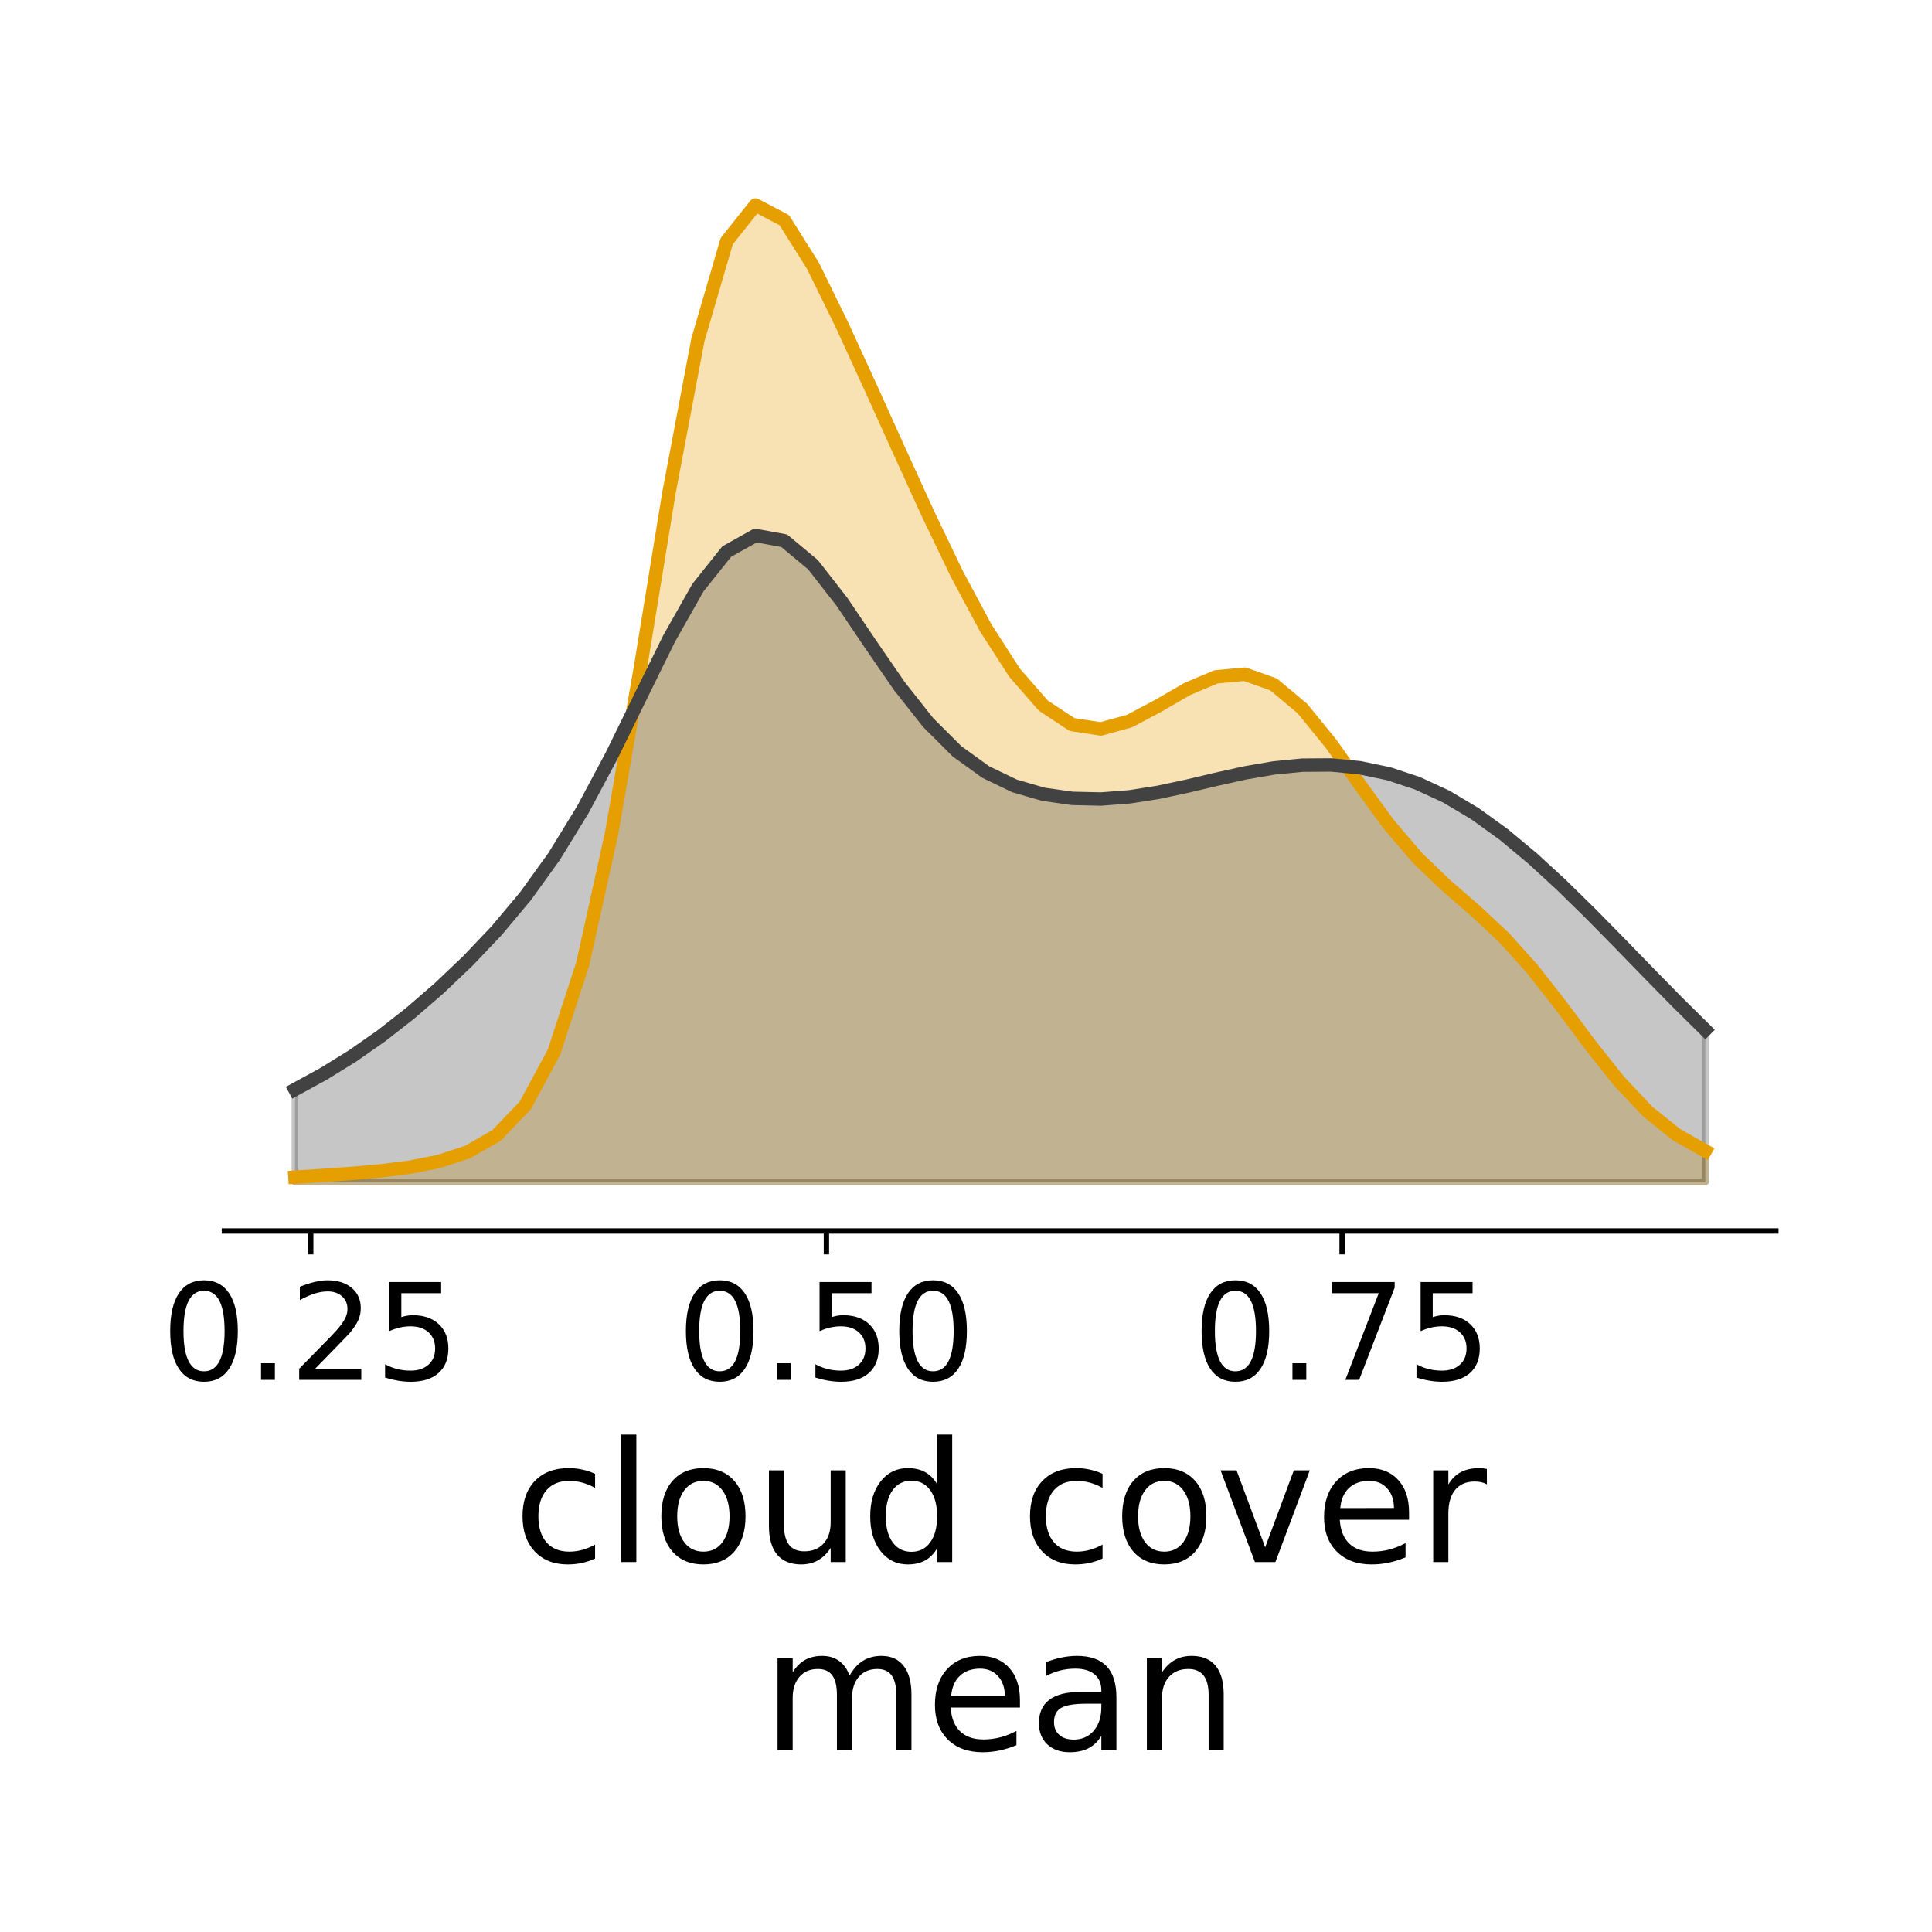 <?xml version="1.0" encoding="utf-8" standalone="no"?>
<!DOCTYPE svg PUBLIC "-//W3C//DTD SVG 1.1//EN"
  "http://www.w3.org/Graphics/SVG/1.1/DTD/svg11.dtd">
<!-- Created with matplotlib (http://matplotlib.org/) -->
<svg height="288pt" version="1.1" viewBox="0 0 288 288" width="288pt" xmlns="http://www.w3.org/2000/svg" xmlns:xlink="http://www.w3.org/1999/xlink">
 <defs>
  <style type="text/css">
*{stroke-linecap:butt;stroke-linejoin:round;}
  </style>
 </defs>
 <g id="figure_1">
  <g id="patch_1">
   <path d="M 0 288 
L 288 288 
L 288 0 
L 0 0 
z
" style="fill:#ffffff;"/>
  </g>
  <g id="axes_1">
   <g id="patch_2">
    <path d="M 33.455 183.496 
L 264.72 183.496 
L 264.72 23.28 
L 33.455 23.28 
z
" style="fill:#ffffff;"/>
   </g>
   <g id="PolyCollection_1">
    <defs>
     <path d="M 43.967 -111.787 
L 43.967 -112.521 
L 48.258 -112.79 
L 52.548 -113.091 
L 56.839 -113.471 
L 61.13 -114.017 
L 65.42 -114.867 
L 69.711 -116.272 
L 74.002 -118.736 
L 78.292 -123.206 
L 82.583 -131.164 
L 86.873 -144.337 
L 91.164 -163.75 
L 95.455 -188.413 
L 99.745 -214.684 
L 104.036 -237.341 
L 108.327 -252.051 
L 112.617 -257.437 
L 116.908 -255.183 
L 121.198 -248.368 
L 125.489 -239.605 
L 129.78 -230.25 
L 134.07 -220.754 
L 138.361 -211.355 
L 142.652 -202.418 
L 146.942 -194.4 
L 151.233 -187.731 
L 155.524 -182.816 
L 159.814 -179.991 
L 164.105 -179.338 
L 168.395 -180.518 
L 172.686 -182.803 
L 176.977 -185.289 
L 181.267 -187.1 
L 185.558 -187.499 
L 189.849 -185.974 
L 194.139 -182.385 
L 198.43 -177.115 
L 202.72 -171.025 
L 207.011 -165.129 
L 211.302 -160.104 
L 215.592 -155.992 
L 219.883 -152.275 
L 224.174 -148.26 
L 228.464 -143.5 
L 232.755 -138.016 
L 237.045 -132.257 
L 241.336 -126.849 
L 245.627 -122.304 
L 249.917 -118.852 
L 254.208 -116.436 
L 254.208 -111.787 
L 254.208 -111.787 
L 249.917 -111.787 
L 245.627 -111.787 
L 241.336 -111.787 
L 237.045 -111.787 
L 232.755 -111.787 
L 228.464 -111.787 
L 224.174 -111.787 
L 219.883 -111.787 
L 215.592 -111.787 
L 211.302 -111.787 
L 207.011 -111.787 
L 202.72 -111.787 
L 198.43 -111.787 
L 194.139 -111.787 
L 189.849 -111.787 
L 185.558 -111.787 
L 181.267 -111.787 
L 176.977 -111.787 
L 172.686 -111.787 
L 168.395 -111.787 
L 164.105 -111.787 
L 159.814 -111.787 
L 155.524 -111.787 
L 151.233 -111.787 
L 146.942 -111.787 
L 142.652 -111.787 
L 138.361 -111.787 
L 134.07 -111.787 
L 129.78 -111.787 
L 125.489 -111.787 
L 121.198 -111.787 
L 116.908 -111.787 
L 112.617 -111.787 
L 108.327 -111.787 
L 104.036 -111.787 
L 99.745 -111.787 
L 95.455 -111.787 
L 91.164 -111.787 
L 86.873 -111.787 
L 82.583 -111.787 
L 78.292 -111.787 
L 74.002 -111.787 
L 69.711 -111.787 
L 65.42 -111.787 
L 61.13 -111.787 
L 56.839 -111.787 
L 52.548 -111.787 
L 48.258 -111.787 
L 43.967 -111.787 
z
" id="mca4d4dc469" style="stroke:#e69f00;stroke-opacity:0.3;"/>
    </defs>
    <g clip-path="url(#p8d1d7f6e53)">
     <use style="fill:#e69f00;fill-opacity:0.3;stroke:#e69f00;stroke-opacity:0.3;" x="0" xlink:href="#mca4d4dc469" y="288"/>
    </g>
   </g>
   <g id="PolyCollection_2">
    <defs>
     <path d="M 43.967 -111.787 
L 43.967 -125.59 
L 48.258 -127.936 
L 52.548 -130.592 
L 56.839 -133.589 
L 61.13 -136.942 
L 65.42 -140.65 
L 69.711 -144.726 
L 74.002 -149.239 
L 78.292 -154.352 
L 82.583 -160.299 
L 86.873 -167.291 
L 91.164 -175.34 
L 95.455 -184.1 
L 99.745 -192.806 
L 104.036 -200.395 
L 108.327 -205.778 
L 112.617 -208.181 
L 116.908 -207.392 
L 121.198 -203.813 
L 125.489 -198.314 
L 129.78 -191.959 
L 134.07 -185.722 
L 138.361 -180.293 
L 142.652 -176.011 
L 146.942 -172.912 
L 151.233 -170.846 
L 155.524 -169.6 
L 159.814 -168.99 
L 164.105 -168.89 
L 168.395 -169.217 
L 172.686 -169.893 
L 176.977 -170.809 
L 181.267 -171.824 
L 185.558 -172.776 
L 189.849 -173.519 
L 194.139 -173.941 
L 198.43 -173.969 
L 202.72 -173.556 
L 207.011 -172.661 
L 211.302 -171.239 
L 215.592 -169.254 
L 219.883 -166.696 
L 224.174 -163.595 
L 228.464 -160.023 
L 232.755 -156.079 
L 237.045 -151.874 
L 241.336 -147.514 
L 245.627 -143.101 
L 249.917 -138.729 
L 254.208 -134.484 
L 254.208 -111.787 
L 254.208 -111.787 
L 249.917 -111.787 
L 245.627 -111.787 
L 241.336 -111.787 
L 237.045 -111.787 
L 232.755 -111.787 
L 228.464 -111.787 
L 224.174 -111.787 
L 219.883 -111.787 
L 215.592 -111.787 
L 211.302 -111.787 
L 207.011 -111.787 
L 202.72 -111.787 
L 198.43 -111.787 
L 194.139 -111.787 
L 189.849 -111.787 
L 185.558 -111.787 
L 181.267 -111.787 
L 176.977 -111.787 
L 172.686 -111.787 
L 168.395 -111.787 
L 164.105 -111.787 
L 159.814 -111.787 
L 155.524 -111.787 
L 151.233 -111.787 
L 146.942 -111.787 
L 142.652 -111.787 
L 138.361 -111.787 
L 134.07 -111.787 
L 129.78 -111.787 
L 125.489 -111.787 
L 121.198 -111.787 
L 116.908 -111.787 
L 112.617 -111.787 
L 108.327 -111.787 
L 104.036 -111.787 
L 99.745 -111.787 
L 95.455 -111.787 
L 91.164 -111.787 
L 86.873 -111.787 
L 82.583 -111.787 
L 78.292 -111.787 
L 74.002 -111.787 
L 69.711 -111.787 
L 65.42 -111.787 
L 61.13 -111.787 
L 56.839 -111.787 
L 52.548 -111.787 
L 48.258 -111.787 
L 43.967 -111.787 
z
" id="m13cca726a1" style="stroke:#424243;stroke-opacity:0.3;"/>
    </defs>
    <g clip-path="url(#p8d1d7f6e53)">
     <use style="fill:#424243;fill-opacity:0.3;stroke:#424243;stroke-opacity:0.3;" x="0" xlink:href="#m13cca726a1" y="288"/>
    </g>
   </g>
   <g id="matplotlib.axis_1">
    <g id="xtick_1">
     <g id="line2d_1">
      <defs>
       <path d="M 0 0 
L 0 3.5 
" id="mfd1d0cd788" style="stroke:#000000;stroke-width:0.8;"/>
      </defs>
      <g>
       <use style="stroke:#000000;stroke-width:0.8;" x="46.319" xlink:href="#mfd1d0cd788" y="183.496"/>
      </g>
     </g>
     <g id="text_1">
      <!-- 0.25 -->
      <defs>
       <path d="M 31.781 66.406 
Q 24.172 66.406 20.328 58.906 
Q 16.5 51.422 16.5 36.375 
Q 16.5 21.391 20.328 13.891 
Q 24.172 6.391 31.781 6.391 
Q 39.453 6.391 43.281 13.891 
Q 47.125 21.391 47.125 36.375 
Q 47.125 51.422 43.281 58.906 
Q 39.453 66.406 31.781 66.406 
z
M 31.781 74.219 
Q 44.047 74.219 50.516 64.516 
Q 56.984 54.828 56.984 36.375 
Q 56.984 17.969 50.516 8.266 
Q 44.047 -1.422 31.781 -1.422 
Q 19.531 -1.422 13.062 8.266 
Q 6.594 17.969 6.594 36.375 
Q 6.594 54.828 13.062 64.516 
Q 19.531 74.219 31.781 74.219 
z
" id="DejaVuSans-30"/>
       <path d="M 10.688 12.406 
L 21 12.406 
L 21 0 
L 10.688 0 
z
" id="DejaVuSans-2e"/>
       <path d="M 19.188 8.297 
L 53.609 8.297 
L 53.609 0 
L 7.328 0 
L 7.328 8.297 
Q 12.938 14.109 22.625 23.891 
Q 32.328 33.688 34.812 36.531 
Q 39.547 41.844 41.422 45.531 
Q 43.312 49.219 43.312 52.781 
Q 43.312 58.594 39.234 62.25 
Q 35.156 65.922 28.609 65.922 
Q 23.969 65.922 18.812 64.312 
Q 13.672 62.703 7.812 59.422 
L 7.812 69.391 
Q 13.766 71.781 18.938 73 
Q 24.125 74.219 28.422 74.219 
Q 39.75 74.219 46.484 68.547 
Q 53.219 62.891 53.219 53.422 
Q 53.219 48.922 51.531 44.891 
Q 49.859 40.875 45.406 35.406 
Q 44.188 33.984 37.641 27.219 
Q 31.109 20.453 19.188 8.297 
z
" id="DejaVuSans-32"/>
       <path d="M 10.797 72.906 
L 49.516 72.906 
L 49.516 64.594 
L 19.828 64.594 
L 19.828 46.734 
Q 21.969 47.469 24.109 47.828 
Q 26.266 48.188 28.422 48.188 
Q 40.625 48.188 47.75 41.5 
Q 54.891 34.812 54.891 23.391 
Q 54.891 11.625 47.562 5.094 
Q 40.234 -1.422 26.906 -1.422 
Q 22.312 -1.422 17.547 -0.641 
Q 12.797 0.141 7.719 1.703 
L 7.719 11.625 
Q 12.109 9.234 16.797 8.062 
Q 21.484 6.891 26.703 6.891 
Q 35.156 6.891 40.078 11.328 
Q 45.016 15.766 45.016 23.391 
Q 45.016 31 40.078 35.438 
Q 35.156 39.891 26.703 39.891 
Q 22.75 39.891 18.812 39.016 
Q 14.891 38.141 10.797 36.281 
z
" id="DejaVuSans-35"/>
      </defs>
      <g transform="translate(24.053 205.693)scale(0.2 -0.2)">
       <use xlink:href="#DejaVuSans-30"/>
       <use x="63.623" xlink:href="#DejaVuSans-2e"/>
       <use x="95.41" xlink:href="#DejaVuSans-32"/>
       <use x="159.033" xlink:href="#DejaVuSans-35"/>
      </g>
     </g>
    </g>
    <g id="xtick_2">
     <g id="line2d_2">
      <g>
       <use style="stroke:#000000;stroke-width:0.8;" x="123.193" xlink:href="#mfd1d0cd788" y="183.496"/>
      </g>
     </g>
     <g id="text_2">
      <!-- 0.50 -->
      <g transform="translate(100.928 205.693)scale(0.2 -0.2)">
       <use xlink:href="#DejaVuSans-30"/>
       <use x="63.623" xlink:href="#DejaVuSans-2e"/>
       <use x="95.41" xlink:href="#DejaVuSans-35"/>
       <use x="159.033" xlink:href="#DejaVuSans-30"/>
      </g>
     </g>
    </g>
    <g id="xtick_3">
     <g id="line2d_3">
      <g>
       <use style="stroke:#000000;stroke-width:0.8;" x="200.068" xlink:href="#mfd1d0cd788" y="183.496"/>
      </g>
     </g>
     <g id="text_3">
      <!-- 0.75 -->
      <defs>
       <path d="M 8.203 72.906 
L 55.078 72.906 
L 55.078 68.703 
L 28.609 0 
L 18.312 0 
L 43.219 64.594 
L 8.203 64.594 
z
" id="DejaVuSans-37"/>
      </defs>
      <g transform="translate(177.802 205.693)scale(0.2 -0.2)">
       <use xlink:href="#DejaVuSans-30"/>
       <use x="63.623" xlink:href="#DejaVuSans-2e"/>
       <use x="95.41" xlink:href="#DejaVuSans-37"/>
       <use x="159.033" xlink:href="#DejaVuSans-35"/>
      </g>
     </g>
    </g>
    <g id="text_4">
     <!-- cloud cover -->
     <defs>
      <path d="M 48.781 52.594 
L 48.781 44.188 
Q 44.969 46.297 41.141 47.344 
Q 37.312 48.391 33.406 48.391 
Q 24.656 48.391 19.812 42.844 
Q 14.984 37.312 14.984 27.297 
Q 14.984 17.281 19.812 11.734 
Q 24.656 6.203 33.406 6.203 
Q 37.312 6.203 41.141 7.25 
Q 44.969 8.297 48.781 10.406 
L 48.781 2.094 
Q 45.016 0.344 40.984 -0.531 
Q 36.969 -1.422 32.422 -1.422 
Q 20.062 -1.422 12.781 6.344 
Q 5.516 14.109 5.516 27.297 
Q 5.516 40.672 12.859 48.328 
Q 20.219 56 33.016 56 
Q 37.156 56 41.109 55.141 
Q 45.062 54.297 48.781 52.594 
z
" id="DejaVuSans-63"/>
      <path d="M 9.422 75.984 
L 18.406 75.984 
L 18.406 0 
L 9.422 0 
z
" id="DejaVuSans-6c"/>
      <path d="M 30.609 48.391 
Q 23.391 48.391 19.188 42.75 
Q 14.984 37.109 14.984 27.297 
Q 14.984 17.484 19.156 11.844 
Q 23.344 6.203 30.609 6.203 
Q 37.797 6.203 41.984 11.859 
Q 46.188 17.531 46.188 27.297 
Q 46.188 37.016 41.984 42.703 
Q 37.797 48.391 30.609 48.391 
z
M 30.609 56 
Q 42.328 56 49.016 48.375 
Q 55.719 40.766 55.719 27.297 
Q 55.719 13.875 49.016 6.219 
Q 42.328 -1.422 30.609 -1.422 
Q 18.844 -1.422 12.172 6.219 
Q 5.516 13.875 5.516 27.297 
Q 5.516 40.766 12.172 48.375 
Q 18.844 56 30.609 56 
z
" id="DejaVuSans-6f"/>
      <path d="M 8.5 21.578 
L 8.5 54.688 
L 17.484 54.688 
L 17.484 21.922 
Q 17.484 14.156 20.5 10.266 
Q 23.531 6.391 29.594 6.391 
Q 36.859 6.391 41.078 11.031 
Q 45.312 15.672 45.312 23.688 
L 45.312 54.688 
L 54.297 54.688 
L 54.297 0 
L 45.312 0 
L 45.312 8.406 
Q 42.047 3.422 37.719 1 
Q 33.406 -1.422 27.688 -1.422 
Q 18.266 -1.422 13.375 4.438 
Q 8.5 10.297 8.5 21.578 
z
M 31.109 56 
z
" id="DejaVuSans-75"/>
      <path d="M 45.406 46.391 
L 45.406 75.984 
L 54.391 75.984 
L 54.391 0 
L 45.406 0 
L 45.406 8.203 
Q 42.578 3.328 38.25 0.953 
Q 33.938 -1.422 27.875 -1.422 
Q 17.969 -1.422 11.734 6.484 
Q 5.516 14.406 5.516 27.297 
Q 5.516 40.188 11.734 48.094 
Q 17.969 56 27.875 56 
Q 33.938 56 38.25 53.625 
Q 42.578 51.266 45.406 46.391 
z
M 14.797 27.297 
Q 14.797 17.391 18.875 11.75 
Q 22.953 6.109 30.078 6.109 
Q 37.203 6.109 41.297 11.75 
Q 45.406 17.391 45.406 27.297 
Q 45.406 37.203 41.297 42.844 
Q 37.203 48.484 30.078 48.484 
Q 22.953 48.484 18.875 42.844 
Q 14.797 37.203 14.797 27.297 
z
" id="DejaVuSans-64"/>
      <path id="DejaVuSans-20"/>
      <path d="M 2.984 54.688 
L 12.5 54.688 
L 29.594 8.797 
L 46.688 54.688 
L 56.203 54.688 
L 35.688 0 
L 23.484 0 
z
" id="DejaVuSans-76"/>
      <path d="M 56.203 29.594 
L 56.203 25.203 
L 14.891 25.203 
Q 15.484 15.922 20.484 11.062 
Q 25.484 6.203 34.422 6.203 
Q 39.594 6.203 44.453 7.469 
Q 49.312 8.734 54.109 11.281 
L 54.109 2.781 
Q 49.266 0.734 44.188 -0.344 
Q 39.109 -1.422 33.891 -1.422 
Q 20.797 -1.422 13.156 6.188 
Q 5.516 13.812 5.516 26.812 
Q 5.516 40.234 12.766 48.109 
Q 20.016 56 32.328 56 
Q 43.359 56 49.781 48.891 
Q 56.203 41.797 56.203 29.594 
z
M 47.219 32.234 
Q 47.125 39.594 43.094 43.984 
Q 39.062 48.391 32.422 48.391 
Q 24.906 48.391 20.391 44.141 
Q 15.875 39.891 15.188 32.172 
z
" id="DejaVuSans-65"/>
      <path d="M 41.109 46.297 
Q 39.594 47.172 37.812 47.578 
Q 36.031 48 33.891 48 
Q 26.266 48 22.188 43.047 
Q 18.109 38.094 18.109 28.812 
L 18.109 0 
L 9.078 0 
L 9.078 54.688 
L 18.109 54.688 
L 18.109 46.188 
Q 20.953 51.172 25.484 53.578 
Q 30.031 56 36.531 56 
Q 37.453 56 38.578 55.875 
Q 39.703 55.766 41.062 55.516 
z
" id="DejaVuSans-72"/>
     </defs>
     <g transform="translate(76.513 232.848)scale(0.25 -0.25)">
      <use xlink:href="#DejaVuSans-63"/>
      <use x="54.98" xlink:href="#DejaVuSans-6c"/>
      <use x="82.764" xlink:href="#DejaVuSans-6f"/>
      <use x="143.945" xlink:href="#DejaVuSans-75"/>
      <use x="207.324" xlink:href="#DejaVuSans-64"/>
      <use x="270.801" xlink:href="#DejaVuSans-20"/>
      <use x="302.588" xlink:href="#DejaVuSans-63"/>
      <use x="357.568" xlink:href="#DejaVuSans-6f"/>
      <use x="418.75" xlink:href="#DejaVuSans-76"/>
      <use x="477.93" xlink:href="#DejaVuSans-65"/>
      <use x="539.453" xlink:href="#DejaVuSans-72"/>
     </g>
     <!-- mean -->
     <defs>
      <path d="M 52 44.188 
Q 55.375 50.25 60.062 53.125 
Q 64.75 56 71.094 56 
Q 79.641 56 84.281 50.016 
Q 88.922 44.047 88.922 33.016 
L 88.922 0 
L 79.891 0 
L 79.891 32.719 
Q 79.891 40.578 77.094 44.375 
Q 74.312 48.188 68.609 48.188 
Q 61.625 48.188 57.562 43.547 
Q 53.516 38.922 53.516 30.906 
L 53.516 0 
L 44.484 0 
L 44.484 32.719 
Q 44.484 40.625 41.703 44.406 
Q 38.922 48.188 33.109 48.188 
Q 26.219 48.188 22.156 43.531 
Q 18.109 38.875 18.109 30.906 
L 18.109 0 
L 9.078 0 
L 9.078 54.688 
L 18.109 54.688 
L 18.109 46.188 
Q 21.188 51.219 25.484 53.609 
Q 29.781 56 35.688 56 
Q 41.656 56 45.828 52.969 
Q 50 49.953 52 44.188 
z
" id="DejaVuSans-6d"/>
      <path d="M 34.281 27.484 
Q 23.391 27.484 19.188 25 
Q 14.984 22.516 14.984 16.5 
Q 14.984 11.719 18.141 8.906 
Q 21.297 6.109 26.703 6.109 
Q 34.188 6.109 38.703 11.406 
Q 43.219 16.703 43.219 25.484 
L 43.219 27.484 
z
M 52.203 31.203 
L 52.203 0 
L 43.219 0 
L 43.219 8.297 
Q 40.141 3.328 35.547 0.953 
Q 30.953 -1.422 24.312 -1.422 
Q 15.922 -1.422 10.953 3.297 
Q 6 8.016 6 15.922 
Q 6 25.141 12.172 29.828 
Q 18.359 34.516 30.609 34.516 
L 43.219 34.516 
L 43.219 35.406 
Q 43.219 41.609 39.141 45 
Q 35.062 48.391 27.688 48.391 
Q 23 48.391 18.547 47.266 
Q 14.109 46.141 10.016 43.891 
L 10.016 52.203 
Q 14.938 54.109 19.578 55.047 
Q 24.219 56 28.609 56 
Q 40.484 56 46.344 49.844 
Q 52.203 43.703 52.203 31.203 
z
" id="DejaVuSans-61"/>
      <path d="M 54.891 33.016 
L 54.891 0 
L 45.906 0 
L 45.906 32.719 
Q 45.906 40.484 42.875 44.328 
Q 39.844 48.188 33.797 48.188 
Q 26.516 48.188 22.312 43.547 
Q 18.109 38.922 18.109 30.906 
L 18.109 0 
L 9.078 0 
L 9.078 54.688 
L 18.109 54.688 
L 18.109 46.188 
Q 21.344 51.125 25.703 53.562 
Q 30.078 56 35.797 56 
Q 45.219 56 50.047 50.172 
Q 54.891 44.344 54.891 33.016 
z
" id="DejaVuSans-6e"/>
     </defs>
     <g transform="translate(113.638 260.843)scale(0.25 -0.25)">
      <use xlink:href="#DejaVuSans-6d"/>
      <use x="97.412" xlink:href="#DejaVuSans-65"/>
      <use x="158.936" xlink:href="#DejaVuSans-61"/>
      <use x="220.215" xlink:href="#DejaVuSans-6e"/>
     </g>
    </g>
   </g>
   <g id="line2d_4">
    <path clip-path="url(#p8d1d7f6e53)" d="M 43.967 175.479 
L 48.258 175.21 
L 52.548 174.909 
L 56.839 174.529 
L 61.13 173.983 
L 65.42 173.133 
L 69.711 171.728 
L 74.002 169.264 
L 78.292 164.794 
L 82.583 156.836 
L 86.873 143.663 
L 91.164 124.25 
L 95.455 99.587 
L 99.745 73.316 
L 104.036 50.659 
L 108.327 35.949 
L 112.617 30.563 
L 116.908 32.817 
L 121.198 39.632 
L 125.489 48.395 
L 129.78 57.75 
L 134.07 67.246 
L 138.361 76.645 
L 142.652 85.582 
L 146.942 93.6 
L 151.233 100.269 
L 155.524 105.184 
L 159.814 108.009 
L 164.105 108.662 
L 168.395 107.482 
L 172.686 105.197 
L 176.977 102.711 
L 181.267 100.9 
L 185.558 100.501 
L 189.849 102.026 
L 194.139 105.615 
L 198.43 110.885 
L 202.72 116.975 
L 207.011 122.871 
L 211.302 127.896 
L 215.592 132.008 
L 219.883 135.725 
L 224.174 139.74 
L 228.464 144.5 
L 232.755 149.984 
L 237.045 155.743 
L 241.336 161.151 
L 245.627 165.696 
L 249.917 169.148 
L 254.208 171.564 
" style="fill:none;stroke:#e69f00;stroke-linecap:square;stroke-width:2;"/>
   </g>
   <g id="line2d_5">
    <path clip-path="url(#p8d1d7f6e53)" d="M 43.967 162.41 
L 48.258 160.064 
L 52.548 157.408 
L 56.839 154.411 
L 61.13 151.058 
L 65.42 147.35 
L 69.711 143.274 
L 74.002 138.761 
L 78.292 133.648 
L 82.583 127.701 
L 86.873 120.709 
L 91.164 112.66 
L 95.455 103.9 
L 99.745 95.194 
L 104.036 87.605 
L 108.327 82.222 
L 112.617 79.819 
L 116.908 80.608 
L 121.198 84.187 
L 125.489 89.686 
L 129.78 96.041 
L 134.07 102.278 
L 138.361 107.707 
L 142.652 111.989 
L 146.942 115.088 
L 151.233 117.154 
L 155.524 118.4 
L 159.814 119.01 
L 164.105 119.11 
L 168.395 118.783 
L 172.686 118.107 
L 176.977 117.191 
L 181.267 116.176 
L 185.558 115.224 
L 189.849 114.481 
L 194.139 114.059 
L 198.43 114.031 
L 202.72 114.444 
L 207.011 115.339 
L 211.302 116.761 
L 215.592 118.746 
L 219.883 121.304 
L 224.174 124.405 
L 228.464 127.977 
L 232.755 131.921 
L 237.045 136.126 
L 241.336 140.486 
L 245.627 144.899 
L 249.917 149.271 
L 254.208 153.516 
" style="fill:none;stroke:#424243;stroke-linecap:square;stroke-width:2;"/>
   </g>
   <g id="patch_3">
    <path d="M 33.455 183.496 
L 264.72 183.496 
" style="fill:none;stroke:#000000;stroke-linecap:square;stroke-linejoin:miter;stroke-width:0.8;"/>
   </g>
  </g>
 </g>
 <defs>
  <clipPath id="p8d1d7f6e53">
   <rect height="160.216" width="231.265" x="33.455" y="23.28"/>
  </clipPath>
 </defs>
</svg>
